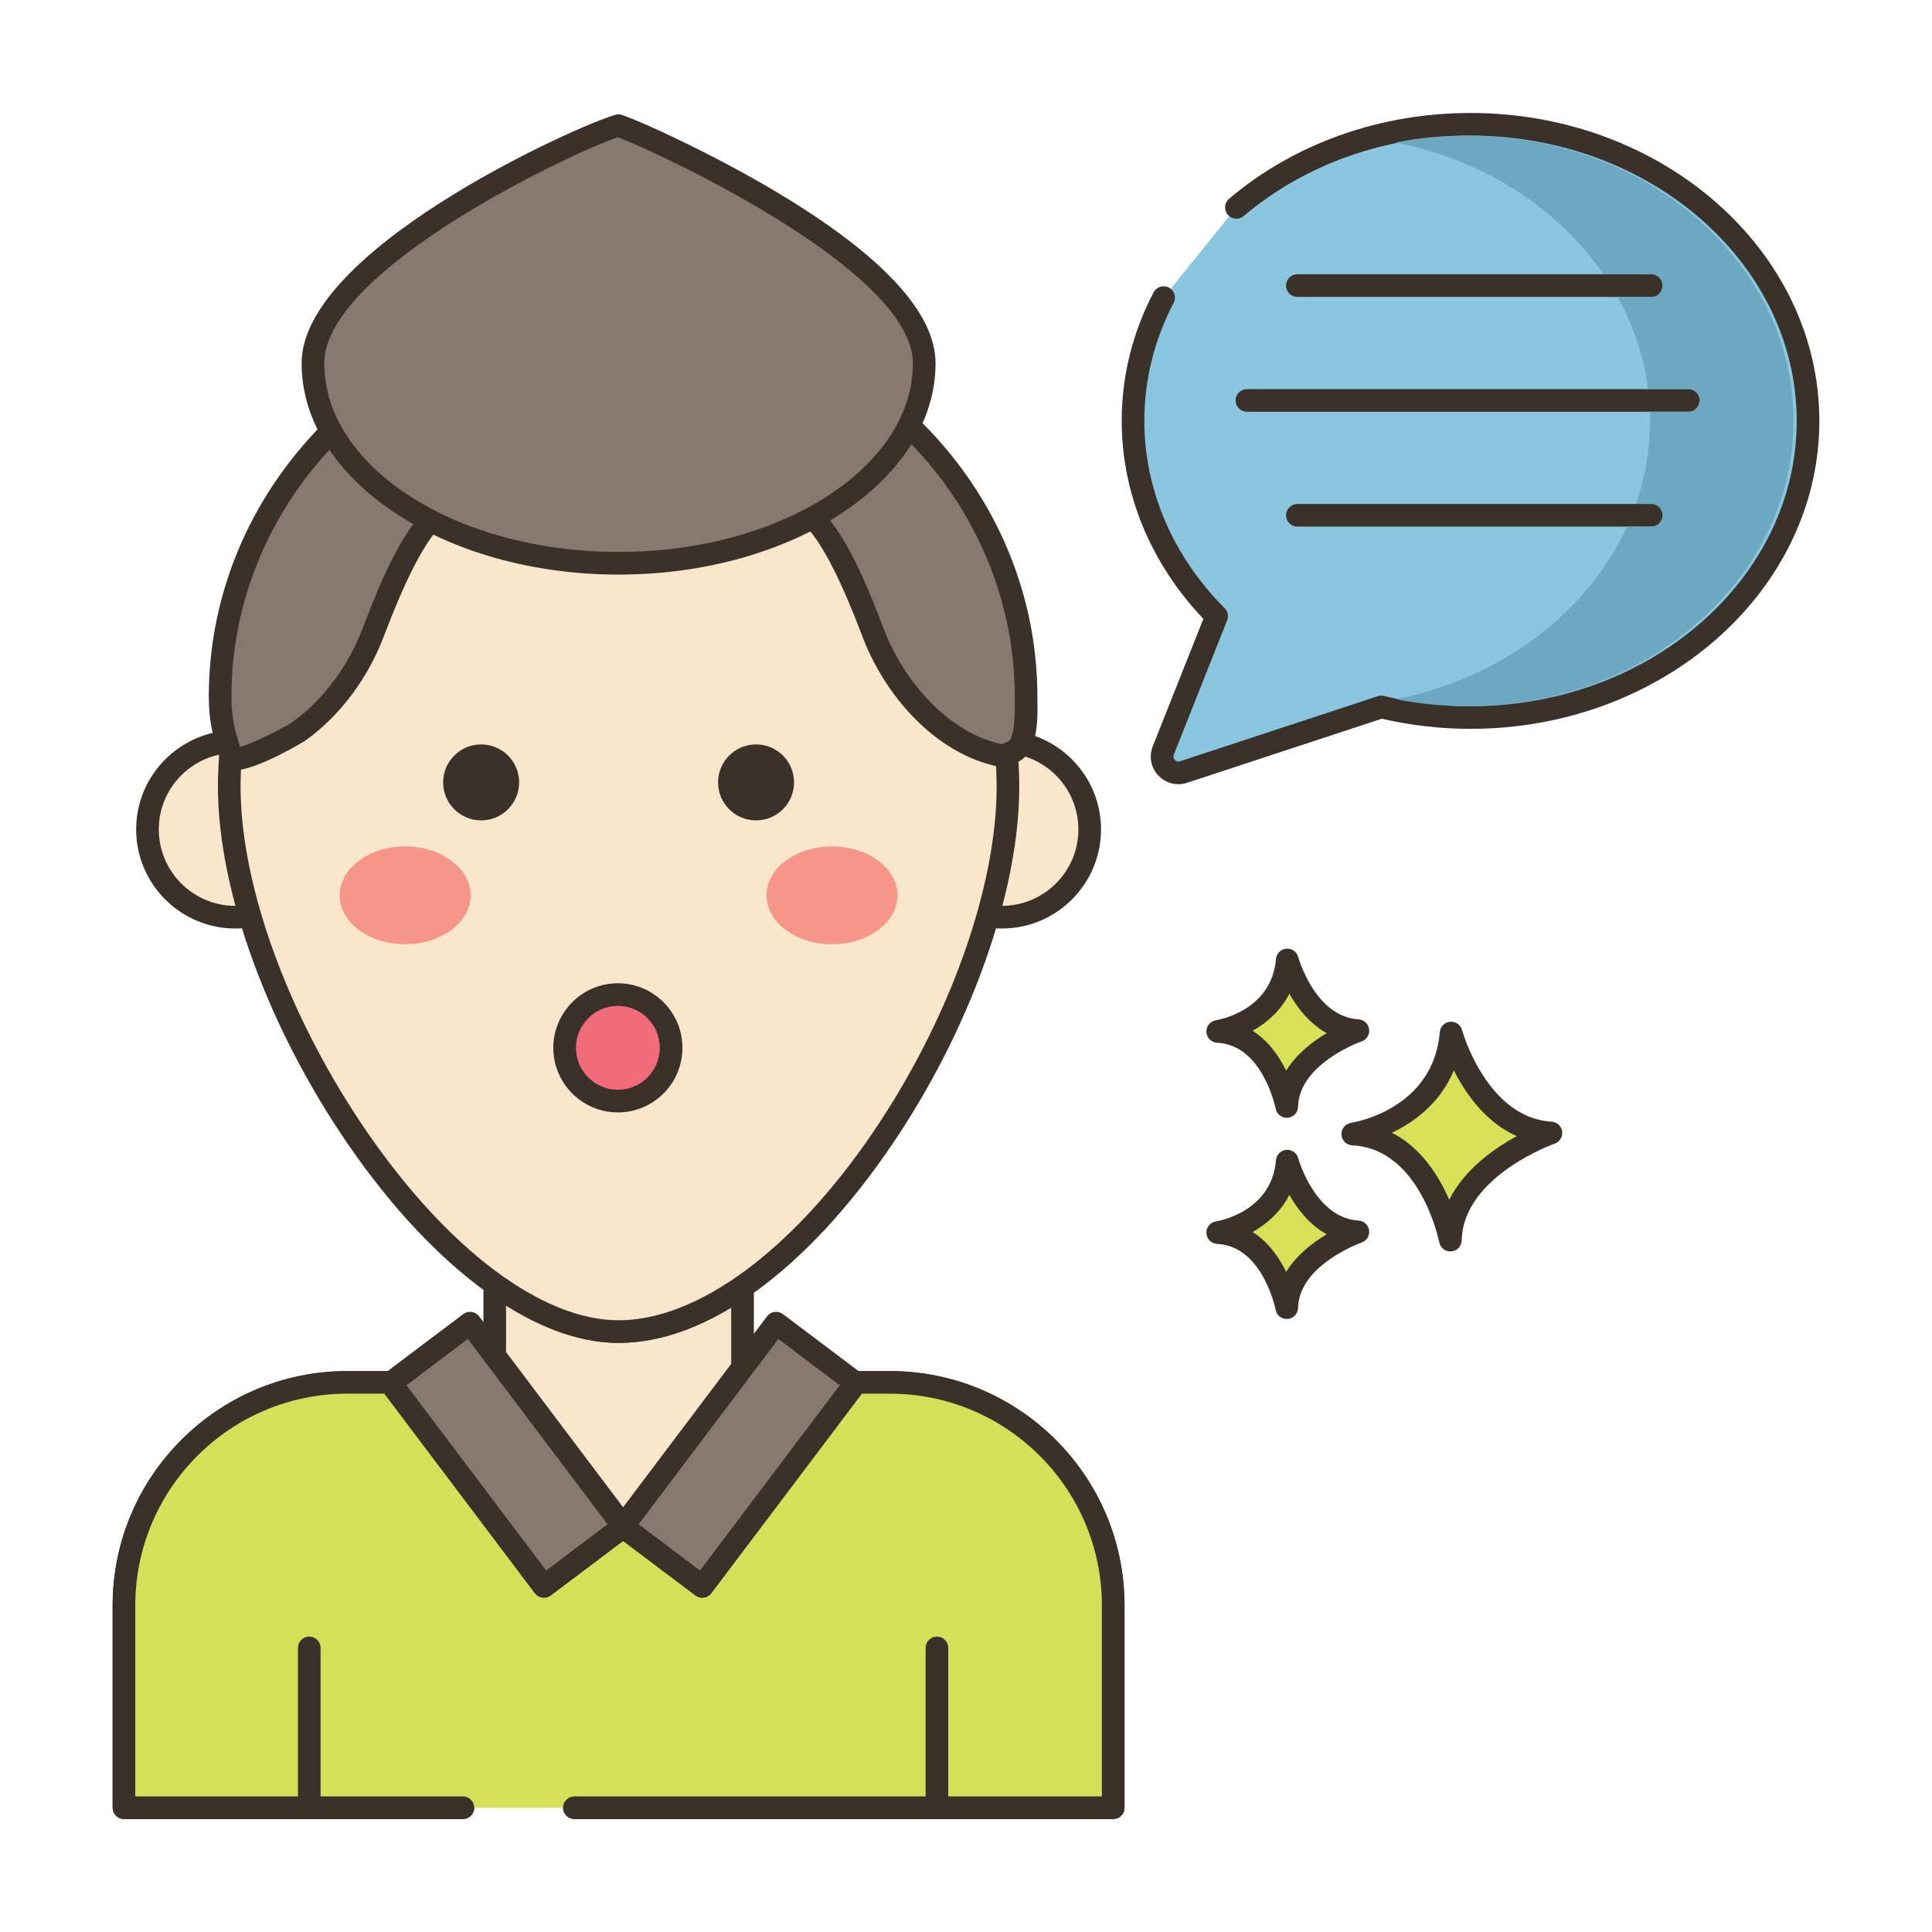 <svg id="Layer_1" enable-background="new 0 0 256 256" height="512" viewBox="0 0 256 256" width="512" xmlns="http://www.w3.org/2000/svg"><path d="m117.93 183.18h-19.54v-12.693c-5.405 3.745-10.997 5.955-16.424 5.955-5.206 0-10.699-2.231-16.081-6.021h-.331v12.76h-19.553c-16.335 0-29.576 13.233-29.576 29.56v26.788h131.08v-26.789c0-16.327-13.24-29.56-29.575-29.56z" fill="#fae6ca"/><path d="m117.93 181.68h-18.04v-11.193c0-.558-.31-1.07-.804-1.329-.495-.258-1.091-.222-1.55.096-5.446 3.774-10.684 5.688-15.569 5.688-4.681 0-9.801-1.934-15.218-5.747-.253-.178-.554-.273-.863-.273h-.331c-.829 0-1.5.672-1.5 1.5v11.26h-18.053c-17.135 0-31.076 13.934-31.076 31.06v26.788c0 .828.671 1.5 1.5 1.5h44.913c.829 0 1.5-.672 1.5-1.5s-.671-1.5-1.5-1.5h-43.413v-25.288c0-15.472 12.595-28.06 28.076-28.06h19.552c.829 0 1.5-.672 1.5-1.5v-10.178c5.204 3.279 10.211 4.938 14.913 4.938 4.779 0 9.789-1.576 14.923-4.691v9.931c0 .828.671 1.5 1.5 1.5h19.54c15.481 0 28.076 12.588 28.076 28.06v25.288h-69.893c-.829 0-1.5.672-1.5 1.5s.671 1.5 1.5 1.5h71.392c.829 0 1.5-.672 1.5-1.5v-26.788c0-17.129-13.94-31.062-31.075-31.062z" fill="#3a312a"/><path d="m117.93 183.171h-4.675l.122.088-20.325 26.943-10.489-7.898-10.489 7.898-20.325-26.943.121-.088h-5.869c-16.335 0-29.576 13.233-29.576 29.56v26.799h131.08v-26.799c.001-16.327-13.24-29.56-29.575-29.56z" fill="#d6df58"/><path d="m117.93 181.671h-4.675c-.65 0-1.227.419-1.427 1.038-.018.057-.033.113-.044.171l-19.027 25.223-9.291-6.997c-.534-.402-1.271-.402-1.805 0l-9.291 6.997-19.028-25.223c-.011-.058-.026-.114-.044-.171-.2-.619-.777-1.038-1.427-1.038h-5.869c-17.135 0-31.076 13.934-31.076 31.061v26.799c0 .828.671 1.5 1.5 1.5h44.913c.829 0 1.5-.672 1.5-1.5s-.671-1.5-1.5-1.5h-43.413v-25.299c0-15.473 12.595-28.061 28.076-28.061h4.934l19.942 26.435c.498.661 1.439.792 2.1.295l9.586-7.219 9.586 7.219c.662.497 1.602.366 2.1-.295l19.941-26.435h3.74c15.481 0 28.076 12.588 28.076 28.061v25.299h-69.894c-.829 0-1.5.672-1.5 1.5s.671 1.5 1.5 1.5h71.393c.829 0 1.5-.672 1.5-1.5v-26.799c0-17.128-13.941-31.061-31.076-31.061z" fill="#3a312a"/><ellipse clip-rule="evenodd" cx="31.18" cy="109.9" fill="#fae6ca" fill-rule="evenodd" rx="11.631" ry="11.637" transform="matrix(.003 -1 1 .003 -78.798 140.804)"/><path d="m31.18 96.769c-7.244 0-13.138 5.891-13.138 13.132s5.893 13.132 13.138 13.132c7.244 0 13.137-5.891 13.137-13.132s-5.893-13.132-13.137-13.132zm0 23.263c-5.59 0-10.138-4.545-10.138-10.132s4.548-10.131 10.138-10.131 10.137 4.545 10.137 10.132-4.547 10.131-10.137 10.131z" fill="#3a312a"/><ellipse clip-rule="evenodd" cx="132.755" cy="109.9" fill="#fae6ca" fill-rule="evenodd" rx="11.631" ry="11.637" transform="matrix(.001 -1 1 .001 22.689 242.518)"/><path d="m132.754 96.769c-7.244 0-13.137 5.891-13.137 13.132s5.894 13.132 13.137 13.132c7.244 0 13.138-5.891 13.138-13.132s-5.894-13.132-13.138-13.132zm0 23.263c-5.59 0-10.137-4.545-10.137-10.132s4.547-10.132 10.137-10.132 10.138 4.545 10.138 10.132-4.548 10.132-10.138 10.132z" fill="#3a312a"/><path d="m81.967 52.691c-28.492 0-51.59 23.086-51.59 51.563s28.538 72.188 51.59 72.188c24.149 0 51.59-43.711 51.59-72.188s-23.097-51.563-51.59-51.563z" fill="#fae6ca"/><path d="m81.967 51.191c-29.274 0-53.09 23.804-53.09 53.063 0 13.838 6.674 32.087 17.417 47.626 11.282 16.319 24.618 26.063 35.673 26.063 11.638 0 24.793-9.502 36.09-26.07 10.486-15.377 17-33.624 17-47.618 0-29.26-23.816-53.064-53.09-53.064zm33.612 98.992c-10.572 15.504-23.137 24.76-33.612 24.76-10.07 0-22.483-9.259-33.205-24.769-10.415-15.063-16.885-32.659-16.885-45.92 0-27.604 22.47-50.063 50.09-50.063s50.09 22.458 50.09 50.063c0 13.424-6.314 31.022-16.478 45.929z" fill="#3a312a"/><path d="m63.753 98.639c-2.781 0-5.035 2.253-5.035 5.033s2.254 5.033 5.035 5.033 5.035-2.253 5.035-5.033c.001-2.779-2.254-5.033-5.035-5.033z" fill="#3a312a"/><path d="m100.181 98.639c-2.781 0-5.035 2.253-5.035 5.033s2.254 5.033 5.035 5.033 5.036-2.253 5.036-5.033c0-2.779-2.254-5.033-5.036-5.033z" fill="#3a312a"/><path d="m53.689 112.154c-4.79 0-8.674 2.901-8.674 6.481s3.884 6.481 8.674 6.481c4.791 0 8.674-2.902 8.674-6.481s-3.883-6.481-8.674-6.481z" fill="#f59689"/><path d="m110.245 112.154c-4.791 0-8.674 2.901-8.674 6.481s3.884 6.481 8.674 6.481 8.674-2.902 8.674-6.481-3.883-6.481-8.674-6.481z" fill="#f59689"/><path d="m135.96 92.336c0-28.181-23.907-51.025-53.398-51.025s-53.397 22.844-53.397 51.025c0 2.982.539 5.205 1.543 7.981.473 1.309 8.119-2.872 8.77-3.33 3.256-2.291 5.916-5.396 7.905-8.829.822-1.428 1.508-2.88 2.06-4.333 1.76-4.635 6.542-17.533 11.398-16.521 6.512 1.357 13.892 2.124 21.721 2.124s15.21-.767 21.722-2.124c4.856-1.012 9.638 11.886 11.398 16.521.552 1.453 1.237 2.905 2.06 4.333 3.285 5.679 8.833 11.085 15.583 12.069.017-.326.428-.437.736-.548 2.209-.801 1.899-5.573 1.899-7.343z" fill="#87796f"/><path d="m137.466 92.911-.006-.575c0-28.963-24.627-52.525-54.898-52.525s-54.897 23.563-54.897 52.526c0 3.311.625 5.703 1.632 8.489.196.542.635.956 1.206 1.136.187.06.404.087.646.087 2.854 0 9.13-3.79 9.192-3.834 3.259-2.293 6.143-5.511 8.341-9.307.848-1.473 1.576-3.004 2.162-4.55l.113-.297c5.286-13.937 8.264-15.555 9.578-15.287 6.863 1.43 14.274 2.154 22.027 2.154s15.165-.725 22.028-2.154c1.312-.285 4.293 1.352 9.579 15.292l.111.292c.588 1.549 1.315 3.079 2.164 4.552 4.103 7.094 10.333 11.88 16.665 12.803.421.063.843-.058 1.168-.325.103-.085.193-.182.269-.288.014-.005.025-.009.027-.009 2.997-1.089 2.93-5.701 2.893-8.18zm-3.986 5.384c-.151.053-.42.146-.698.316-5.174-1.059-10.263-5.19-13.74-11.201-.767-1.332-1.426-2.717-1.957-4.116l-.11-.291c-3.455-9.108-7.713-18.261-12.996-17.166-6.663 1.388-13.868 2.092-21.416 2.092s-14.753-.704-21.415-2.092c-5.298-1.087-9.541 8.056-12.995 17.161l-.112.296c-.53 1.397-1.188 2.782-1.955 4.113-1.981 3.421-4.564 6.31-7.466 8.352-.896.607-5.027 2.73-6.793 3.213-.724-2.138-1.161-4.089-1.161-6.635 0-27.309 23.281-49.526 51.897-49.526 28.617 0 51.898 22.217 51.898 49.525l.006.619c.063 4.312-.548 5.182-.987 5.34z" fill="#3a312a"/><path d="m60.587 175.887h13.186v33.749h-13.186z" fill="#87796f" transform="matrix(.799 -.602 .602 .799 -102.454 79.208)"/><path d="m83.803 201.364-20.318-26.946c-.5-.661-1.44-.791-2.1-.295l-10.533 7.934c-.318.239-.528.596-.583.989-.056.395.048.794.288 1.112l20.319 26.946c.295.391.744.597 1.199.597.315 0 .631-.099.901-.302l10.532-7.934c.318-.239.528-.596.583-.989.056-.394-.048-.793-.288-1.112zm-11.435 6.737-18.512-24.551 8.137-6.128 18.512 24.551z" fill="#3a312a"/><path d="m81.071 186.168h33.749v13.186h-33.749z" fill="#87796f" transform="matrix(.602 -.799 .799 .602 -114.934 154.913)"/><path d="m114.856 183.046c-.055-.394-.265-.75-.583-.989l-10.532-7.934c-.661-.496-1.602-.366-2.1.295l-20.319 26.946c-.24.318-.343.718-.288 1.112s.265.75.583.989l10.532 7.934c.27.203.587.302.901.302.455 0 .904-.206 1.199-.597l20.319-26.946c.241-.318.344-.718.288-1.112zm-22.099 25.055-8.136-6.128 18.513-24.551 8.136 6.128z" fill="#3a312a"/><path d="m40.979 216.857c-.829 0-1.5.672-1.5 1.5v21.173c0 .828.671 1.5 1.5 1.5s1.5-.672 1.5-1.5v-21.173c0-.828-.672-1.5-1.5-1.5z" fill="#3a312a"/><path d="m124.147 216.857c-.829 0-1.5.672-1.5 1.5v21.173c0 .828.671 1.5 1.5 1.5s1.5-.672 1.5-1.5v-21.173c0-.828-.671-1.5-1.5-1.5z" fill="#3a312a"/><path d="m81.966 16.635c-1.5 0-40.5 16.865-40.5 31.5 0 14.636 18.133 26.5 40.5 26.5s40.5-11.864 40.5-26.5c0-14.635-40-31.5-40.5-31.5z" fill="#87796f"/><path d="m103.176 25.611c-9.394-5.644-20.313-10.476-21.21-10.476-2.069 0-42 17.189-42 33 0 15.439 18.841 28 42 28s42-12.561 42-28c0-6.657-6.995-14.236-20.79-22.524zm-21.21 47.525c-21.505 0-39-11.215-39-25 0-12.698 34.288-28.569 38.922-29.944 4.641 1.726 39.078 17.49 39.078 29.944 0 13.785-17.495 25-39 25z" fill="#3a312a"/><path d="m194.853 16.47c-12.051 0-22.98 4.197-31.022 11.008l-9.648 11.953c-2.594 4.977-4.051 10.508-4.051 16.341 0 9.912 4.185 18.961 11.075 25.875l-7.066 17.797c-.678 1.706.945 3.428 2.69 2.854l26.205-8.622c3.766.905 7.725 1.397 11.818 1.397 24.699 0 44.721-17.596 44.721-39.302-.001-21.706-20.023-39.301-44.722-39.301z" fill="#8ac6dd"/><g fill="#3a312a"><path d="m194.854 14.97c-11.979 0-23.34 4.035-31.992 11.363-.632.535-.711 1.481-.175 2.114.535.632 1.483.712 2.114.175 8.11-6.869 18.784-10.652 30.053-10.652 23.832 0 43.221 16.958 43.221 37.802s-19.389 37.802-43.221 37.802c-3.867 0-7.725-.456-11.467-1.355-.271-.066-.554-.053-.819.033l-26.205 8.621c-.349.113-.584-.061-.693-.176-.108-.115-.269-.358-.134-.699l7.066-17.797c.221-.556.09-1.189-.332-1.612-6.86-6.884-10.638-15.697-10.638-24.816 0-5.441 1.306-10.706 3.881-15.647.383-.734.098-1.641-.637-2.023s-1.64-.098-2.023.637c-2.801 5.374-4.221 11.105-4.221 17.034 0 9.606 3.835 18.882 10.822 26.225l-6.708 16.894c-.53 1.336-.248 2.816.738 3.863.709.753 1.664 1.157 2.653 1.156.386 0 .777-.062 1.161-.188l25.803-8.489c3.841.89 7.792 1.341 11.751 1.341 25.486 0 46.221-18.304 46.221-40.802s-20.733-40.804-46.219-40.804z"/><path d="m219.213 36.341h-47.305c-.829 0-1.5.672-1.5 1.5s.671 1.5 1.5 1.5h47.305c.829 0 1.5-.672 1.5-1.5s-.671-1.5-1.5-1.5z"/><path d="m224.127 51.559h-58.906c-.829 0-1.5.672-1.5 1.5s.671 1.5 1.5 1.5h58.906c.829 0 1.5-.672 1.5-1.5s-.672-1.5-1.5-1.5z"/><path d="m219.213 66.776h-47.305c-.829 0-1.5.672-1.5 1.5s.671 1.5 1.5 1.5h47.305c.829 0 1.5-.672 1.5-1.5s-.671-1.5-1.5-1.5z"/></g><path d="m194.424 17.965c-3.23 0-6.42.31-9.51.92 11.67 2.29 21.58 8.74 27.57 17.46h6.3c.83 0 1.5.67 1.5 1.5 0 .82-.67 1.5-1.5 1.5h-4.44c2.09 3.77 3.48 7.88 4.03 12.21h5.32c.83 0 1.5.67 1.5 1.5s-.67 1.5-1.5 1.5h-5.07c.01.4.02.81.02 1.22 0 3.82-.65 7.52-1.87 11h2.01c.83 0 1.5.67 1.5 1.5s-.67 1.5-1.5 1.5h-3.21c-5.23 11.42-16.65 20.11-30.62 22.87 3.11.62 6.28.93 9.47.93 23.83 0 43.22-16.96 43.22-37.8 0-20.85-19.39-37.81-43.22-37.81z" fill="#6ca8bf"/><ellipse cx="81.871" cy="138.844" fill="#f16c7a" rx="7.055" ry="7.055" transform="matrix(.099 -.995 .995 .099 -64.365 206.635)"/><path d="m81.871 130.288c-4.717 0-8.555 3.838-8.555 8.556s3.838 8.556 8.555 8.556 8.555-3.838 8.555-8.556-3.838-8.556-8.555-8.556zm0 14.111c-3.063 0-5.555-2.492-5.555-5.556s2.492-5.556 5.555-5.556 5.555 2.492 5.555 5.556-2.492 5.556-5.555 5.556z" fill="#3a312a"/><path d="m192.279 136.877c-.974 11.564-13.031 13.39-13.031 13.39 10.352.487 12.932 14.059 12.932 14.059.221-9.677 13.328-14.202 13.328-14.202-9.819-.587-13.229-13.247-13.229-13.247z" fill="#d7e057"/><path d="m205.598 148.627c-8.61-.516-11.839-12.025-11.871-12.142-.191-.703-.86-1.159-1.583-1.102-.725.066-1.298.642-1.359 1.367-.86 10.216-11.32 11.964-11.761 12.032-.762.116-1.313.791-1.273 1.561.04.771.657 1.385 1.428 1.421 9.033.426 11.505 12.72 11.529 12.844.137.711.759 1.217 1.472 1.217.042 0 .084-.002.126-.005.764-.064 1.357-.693 1.375-1.46.195-8.508 12.198-12.776 12.319-12.819.676-.234 1.092-.914.995-1.622-.1-.708-.683-1.249-1.397-1.292zm-13.574 10.347c-1.357-3.13-3.71-6.908-7.591-8.878 2.933-1.405 6.413-3.914 8.206-8.274 1.551 3.071 4.202 6.881 8.339 8.724-3.008 1.64-6.926 4.405-8.954 8.428z" fill="#3a312a"/><path d="m170.569 153.858c-.689 8.179-9.217 9.47-9.217 9.47 7.322.345 9.147 9.944 9.147 9.944.156-6.844 9.427-10.045 9.427-10.045-6.944-.415-9.357-9.369-9.357-9.369z" fill="#d7e057"/><path d="m180.016 161.73c-5.77-.346-7.978-8.187-7.999-8.266-.19-.702-.858-1.168-1.582-1.102-.726.065-1.299.643-1.36 1.368-.579 6.871-7.651 8.066-7.947 8.113-.762.116-1.313.791-1.273 1.561.04.771.657 1.385 1.428 1.421 6.039.284 7.728 8.645 7.744 8.727.135.713.759 1.22 1.472 1.22.042 0 .083-.002.125-.005.765-.063 1.358-.693 1.376-1.461.13-5.709 8.337-8.633 8.417-8.661.677-.233 1.094-.913.997-1.622-.099-.709-.683-1.25-1.398-1.293zm-9.59 6.795c-.925-1.886-2.341-3.947-4.45-5.28 1.856-1.041 3.699-2.631 4.873-4.918 1.058 1.874 2.656 3.956 4.944 5.226-1.85 1.1-3.99 2.74-5.367 4.972z" fill="#3a312a"/><path d="m170.569 127.2c-.689 8.179-9.217 9.471-9.217 9.471 7.322.345 9.147 9.944 9.147 9.944.156-6.845 9.427-10.045 9.427-10.045-6.944-.416-9.357-9.37-9.357-9.37z" fill="#d7e057"/><path d="m180.016 135.073c-5.77-.346-7.978-8.187-7.999-8.266-.19-.702-.858-1.167-1.582-1.102-.726.065-1.299.643-1.36 1.368-.579 6.871-7.651 8.066-7.947 8.113-.762.116-1.313.791-1.273 1.561.04.771.657 1.385 1.428 1.421 6.039.284 7.728 8.645 7.744 8.727.135.713.759 1.22 1.473 1.22.041 0 .083-.002.125-.005.765-.063 1.358-.693 1.376-1.461.13-5.709 8.337-8.633 8.417-8.661.677-.233 1.094-.913.997-1.622-.1-.709-.684-1.25-1.399-1.293zm-9.59 6.795c-.925-1.886-2.341-3.947-4.45-5.28 1.856-1.041 3.699-2.631 4.873-4.918 1.058 1.874 2.656 3.956 4.944 5.226-1.85 1.1-3.99 2.74-5.367 4.972z" fill="#3a312a"/></svg>